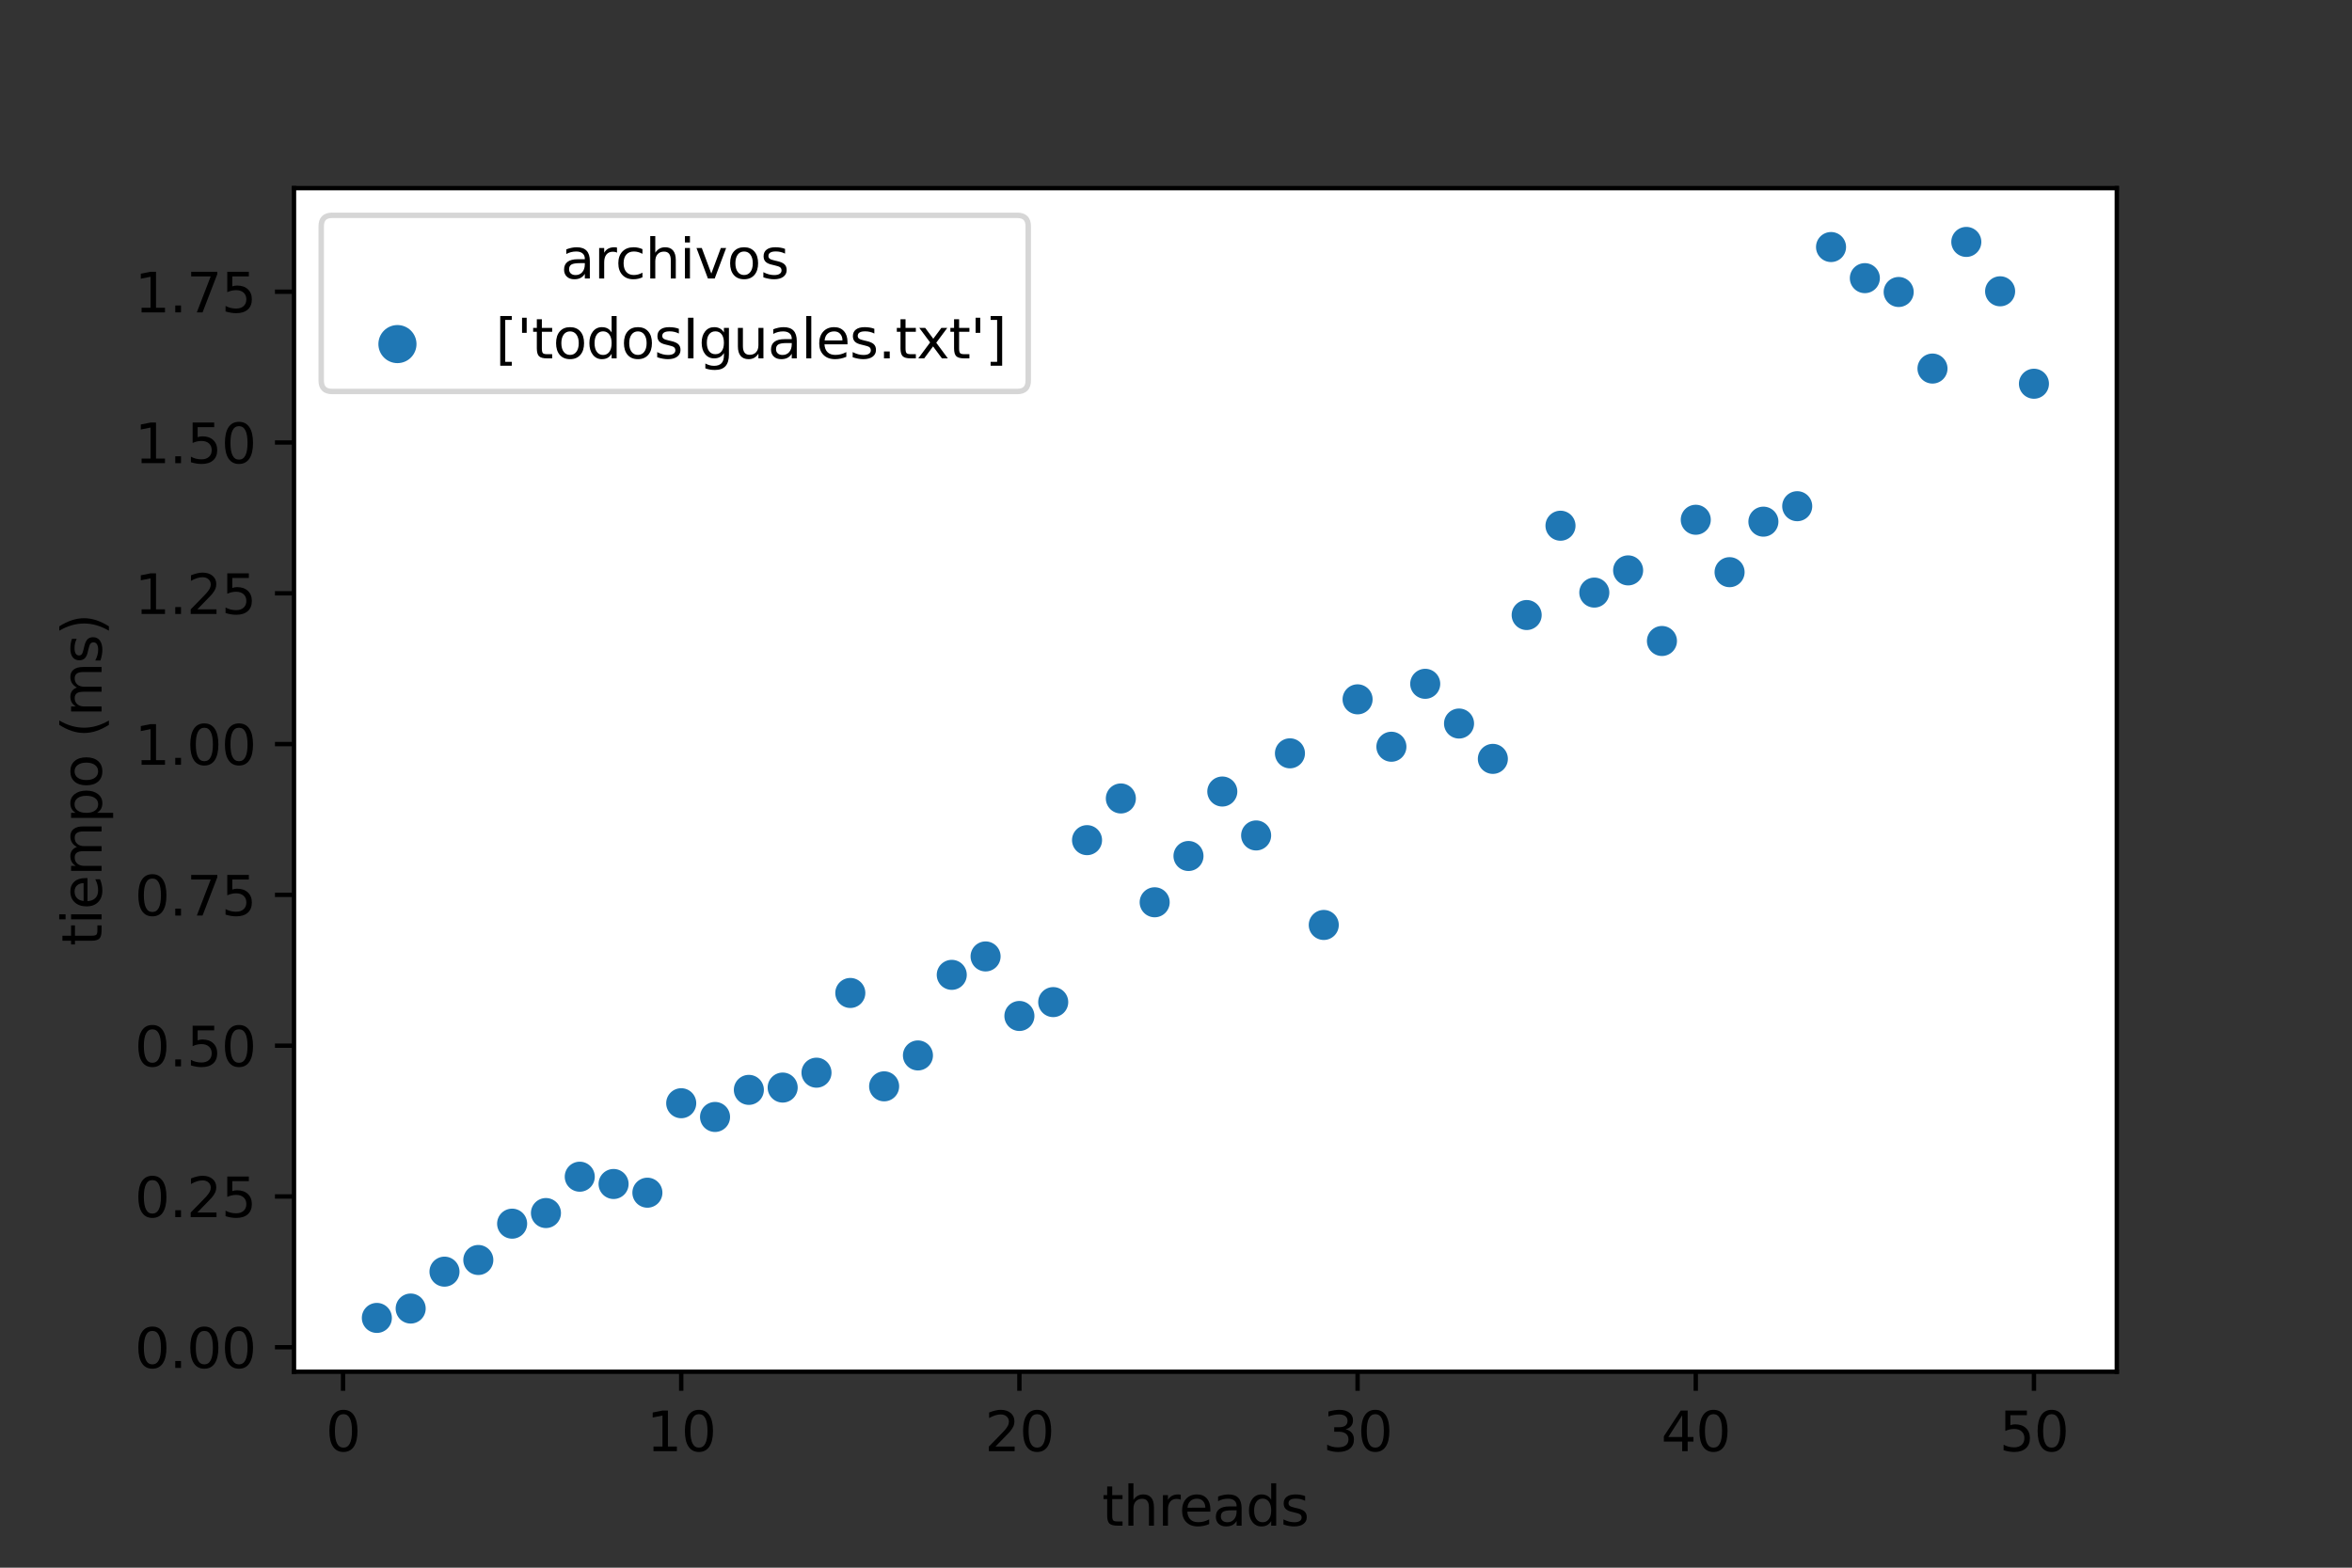 <?xml version="1.0" encoding="utf-8" standalone="no"?>
<!DOCTYPE svg PUBLIC "-//W3C//DTD SVG 1.1//EN"
  "http://www.w3.org/Graphics/SVG/1.1/DTD/svg11.dtd">
<svg height="288pt" version="1.1" viewBox="0 0 432 288" width="432pt" xmlns="http://www.w3.org/2000/svg" xmlns:xlink="http://www.w3.org/1999/xlink">
 <rect x="0" y="0" width="432" height="288" fill="#333333" stroke="none"/>
 <defs>
  <style type="text/css">*{stroke-linecap:butt;stroke-linejoin:round;}</style>
 </defs>
 <g id="figure_1">
  <g id="patch_1">
   <path d="M 0 288 
L 432 288 
L 432 0 
L 0 0 
z
" style="fill:none;"/>
  </g>
  <g id="axes_1">
   <g id="patch_2">
    <path d="M 54 252 
L 388.8 252 
L 388.8 34.56 
L 54 34.56 
z
" style="fill:#ffffff;"/>
   </g>
   <g id="PathCollection_1">
    <defs>
     <path d="M 0 3 
C 0.796 3 1.559 2.684 2.121 2.121 
C 2.684 1.559 3 0.796 3 -0 
C 3 -0.796 2.684 -1.559 2.121 -2.121 
C 1.559 -2.684 0.796 -3 0 -3 
C -0.796 -3 -1.559 -2.684 -2.121 -2.121 
C -2.684 -1.559 -3 -0.796 -3 0 
C -3 0.796 -2.684 1.559 -2.121 2.121 
C -1.559 2.684 -0.796 3 0 3 
z
" id="C0_0_c132b30c12"/>
    </defs>
    <g clip-path="url(#p186b1dc15d)">
     <use style="fill:#1f77b4;stroke:#ffffff;stroke-width:0.48;" x="69.218" xlink:href="#C0_0_c132b30c12" y="242.116"/>
    </g>
    <g clip-path="url(#p186b1dc15d)">
     <use style="fill:#1f77b4;stroke:#ffffff;stroke-width:0.48;" x="75.43" xlink:href="#C0_0_c132b30c12" y="240.393"/>
    </g>
    <g clip-path="url(#p186b1dc15d)">
     <use style="fill:#1f77b4;stroke:#ffffff;stroke-width:0.48;" x="81.641" xlink:href="#C0_0_c132b30c12" y="233.616"/>
    </g>
    <g clip-path="url(#p186b1dc15d)">
     <use style="fill:#1f77b4;stroke:#ffffff;stroke-width:0.48;" x="87.853" xlink:href="#C0_0_c132b30c12" y="231.472"/>
    </g>
    <g clip-path="url(#p186b1dc15d)">
     <use style="fill:#1f77b4;stroke:#ffffff;stroke-width:0.48;" x="94.064" xlink:href="#C0_0_c132b30c12" y="224.801"/>
    </g>
    <g clip-path="url(#p186b1dc15d)">
     <use style="fill:#1f77b4;stroke:#ffffff;stroke-width:0.48;" x="100.276" xlink:href="#C0_0_c132b30c12" y="222.849"/>
    </g>
    <g clip-path="url(#p186b1dc15d)">
     <use style="fill:#1f77b4;stroke:#ffffff;stroke-width:0.48;" x="106.487" xlink:href="#C0_0_c132b30c12" y="216.173"/>
    </g>
    <g clip-path="url(#p186b1dc15d)">
     <use style="fill:#1f77b4;stroke:#ffffff;stroke-width:0.48;" x="112.699" xlink:href="#C0_0_c132b30c12" y="217.511"/>
    </g>
    <g clip-path="url(#p186b1dc15d)">
     <use style="fill:#1f77b4;stroke:#ffffff;stroke-width:0.48;" x="118.91" xlink:href="#C0_0_c132b30c12" y="219.111"/>
    </g>
    <g clip-path="url(#p186b1dc15d)">
     <use style="fill:#1f77b4;stroke:#ffffff;stroke-width:0.48;" x="125.122" xlink:href="#C0_0_c132b30c12" y="202.673"/>
    </g>
    <g clip-path="url(#p186b1dc15d)">
     <use style="fill:#1f77b4;stroke:#ffffff;stroke-width:0.48;" x="131.333" xlink:href="#C0_0_c132b30c12" y="205.196"/>
    </g>
    <g clip-path="url(#p186b1dc15d)">
     <use style="fill:#1f77b4;stroke:#ffffff;stroke-width:0.48;" x="137.545" xlink:href="#C0_0_c132b30c12" y="200.22"/>
    </g>
    <g clip-path="url(#p186b1dc15d)">
     <use style="fill:#1f77b4;stroke:#ffffff;stroke-width:0.48;" x="143.756" xlink:href="#C0_0_c132b30c12" y="199.798"/>
    </g>
    <g clip-path="url(#p186b1dc15d)">
     <use style="fill:#1f77b4;stroke:#ffffff;stroke-width:0.48;" x="149.968" xlink:href="#C0_0_c132b30c12" y="197.063"/>
    </g>
    <g clip-path="url(#p186b1dc15d)">
     <use style="fill:#1f77b4;stroke:#ffffff;stroke-width:0.48;" x="156.179" xlink:href="#C0_0_c132b30c12" y="182.417"/>
    </g>
    <g clip-path="url(#p186b1dc15d)">
     <use style="fill:#1f77b4;stroke:#ffffff;stroke-width:0.48;" x="162.391" xlink:href="#C0_0_c132b30c12" y="199.571"/>
    </g>
    <g clip-path="url(#p186b1dc15d)">
     <use style="fill:#1f77b4;stroke:#ffffff;stroke-width:0.48;" x="168.602" xlink:href="#C0_0_c132b30c12" y="193.895"/>
    </g>
    <g clip-path="url(#p186b1dc15d)">
     <use style="fill:#1f77b4;stroke:#ffffff;stroke-width:0.48;" x="174.814" xlink:href="#C0_0_c132b30c12" y="179.09"/>
    </g>
    <g clip-path="url(#p186b1dc15d)">
     <use style="fill:#1f77b4;stroke:#ffffff;stroke-width:0.48;" x="181.025" xlink:href="#C0_0_c132b30c12" y="175.706"/>
    </g>
    <g clip-path="url(#p186b1dc15d)">
     <use style="fill:#1f77b4;stroke:#ffffff;stroke-width:0.48;" x="187.237" xlink:href="#C0_0_c132b30c12" y="186.646"/>
    </g>
    <g clip-path="url(#p186b1dc15d)">
     <use style="fill:#1f77b4;stroke:#ffffff;stroke-width:0.48;" x="193.448" xlink:href="#C0_0_c132b30c12" y="184.097"/>
    </g>
    <g clip-path="url(#p186b1dc15d)">
     <use style="fill:#1f77b4;stroke:#ffffff;stroke-width:0.48;" x="199.66" xlink:href="#C0_0_c132b30c12" y="154.344"/>
    </g>
    <g clip-path="url(#p186b1dc15d)">
     <use style="fill:#1f77b4;stroke:#ffffff;stroke-width:0.48;" x="205.871" xlink:href="#C0_0_c132b30c12" y="146.686"/>
    </g>
    <g clip-path="url(#p186b1dc15d)">
     <use style="fill:#1f77b4;stroke:#ffffff;stroke-width:0.48;" x="212.083" xlink:href="#C0_0_c132b30c12" y="165.758"/>
    </g>
    <g clip-path="url(#p186b1dc15d)">
     <use style="fill:#1f77b4;stroke:#ffffff;stroke-width:0.48;" x="218.294" xlink:href="#C0_0_c132b30c12" y="157.256"/>
    </g>
    <g clip-path="url(#p186b1dc15d)">
     <use style="fill:#1f77b4;stroke:#ffffff;stroke-width:0.48;" x="224.506" xlink:href="#C0_0_c132b30c12" y="145.411"/>
    </g>
    <g clip-path="url(#p186b1dc15d)">
     <use style="fill:#1f77b4;stroke:#ffffff;stroke-width:0.48;" x="230.717" xlink:href="#C0_0_c132b30c12" y="153.481"/>
    </g>
    <g clip-path="url(#p186b1dc15d)">
     <use style="fill:#1f77b4;stroke:#ffffff;stroke-width:0.48;" x="236.929" xlink:href="#C0_0_c132b30c12" y="138.394"/>
    </g>
    <g clip-path="url(#p186b1dc15d)">
     <use style="fill:#1f77b4;stroke:#ffffff;stroke-width:0.48;" x="243.14" xlink:href="#C0_0_c132b30c12" y="169.925"/>
    </g>
    <g clip-path="url(#p186b1dc15d)">
     <use style="fill:#1f77b4;stroke:#ffffff;stroke-width:0.48;" x="249.352" xlink:href="#C0_0_c132b30c12" y="128.475"/>
    </g>
    <g clip-path="url(#p186b1dc15d)">
     <use style="fill:#1f77b4;stroke:#ffffff;stroke-width:0.48;" x="255.563" xlink:href="#C0_0_c132b30c12" y="137.184"/>
    </g>
    <g clip-path="url(#p186b1dc15d)">
     <use style="fill:#1f77b4;stroke:#ffffff;stroke-width:0.48;" x="261.775" xlink:href="#C0_0_c132b30c12" y="125.624"/>
    </g>
    <g clip-path="url(#p186b1dc15d)">
     <use style="fill:#1f77b4;stroke:#ffffff;stroke-width:0.48;" x="267.986" xlink:href="#C0_0_c132b30c12" y="132.921"/>
    </g>
    <g clip-path="url(#p186b1dc15d)">
     <use style="fill:#1f77b4;stroke:#ffffff;stroke-width:0.48;" x="274.198" xlink:href="#C0_0_c132b30c12" y="139.413"/>
    </g>
    <g clip-path="url(#p186b1dc15d)">
     <use style="fill:#1f77b4;stroke:#ffffff;stroke-width:0.48;" x="280.409" xlink:href="#C0_0_c132b30c12" y="112.987"/>
    </g>
    <g clip-path="url(#p186b1dc15d)">
     <use style="fill:#1f77b4;stroke:#ffffff;stroke-width:0.48;" x="286.621" xlink:href="#C0_0_c132b30c12" y="96.58"/>
    </g>
    <g clip-path="url(#p186b1dc15d)">
     <use style="fill:#1f77b4;stroke:#ffffff;stroke-width:0.48;" x="292.832" xlink:href="#C0_0_c132b30c12" y="108.864"/>
    </g>
    <g clip-path="url(#p186b1dc15d)">
     <use style="fill:#1f77b4;stroke:#ffffff;stroke-width:0.48;" x="299.044" xlink:href="#C0_0_c132b30c12" y="104.786"/>
    </g>
    <g clip-path="url(#p186b1dc15d)">
     <use style="fill:#1f77b4;stroke:#ffffff;stroke-width:0.48;" x="305.255" xlink:href="#C0_0_c132b30c12" y="117.757"/>
    </g>
    <g clip-path="url(#p186b1dc15d)">
     <use style="fill:#1f77b4;stroke:#ffffff;stroke-width:0.48;" x="311.467" xlink:href="#C0_0_c132b30c12" y="95.486"/>
    </g>
    <g clip-path="url(#p186b1dc15d)">
     <use style="fill:#1f77b4;stroke:#ffffff;stroke-width:0.48;" x="317.678" xlink:href="#C0_0_c132b30c12" y="105.114"/>
    </g>
    <g clip-path="url(#p186b1dc15d)">
     <use style="fill:#1f77b4;stroke:#ffffff;stroke-width:0.48;" x="323.89" xlink:href="#C0_0_c132b30c12" y="95.834"/>
    </g>
    <g clip-path="url(#p186b1dc15d)">
     <use style="fill:#1f77b4;stroke:#ffffff;stroke-width:0.48;" x="330.101" xlink:href="#C0_0_c132b30c12" y="92.994"/>
    </g>
    <g clip-path="url(#p186b1dc15d)">
     <use style="fill:#1f77b4;stroke:#ffffff;stroke-width:0.48;" x="336.313" xlink:href="#C0_0_c132b30c12" y="45.384"/>
    </g>
    <g clip-path="url(#p186b1dc15d)">
     <use style="fill:#1f77b4;stroke:#ffffff;stroke-width:0.48;" x="342.524" xlink:href="#C0_0_c132b30c12" y="51.099"/>
    </g>
    <g clip-path="url(#p186b1dc15d)">
     <use style="fill:#1f77b4;stroke:#ffffff;stroke-width:0.48;" x="348.736" xlink:href="#C0_0_c132b30c12" y="53.641"/>
    </g>
    <g clip-path="url(#p186b1dc15d)">
     <use style="fill:#1f77b4;stroke:#ffffff;stroke-width:0.48;" x="354.947" xlink:href="#C0_0_c132b30c12" y="67.709"/>
    </g>
    <g clip-path="url(#p186b1dc15d)">
     <use style="fill:#1f77b4;stroke:#ffffff;stroke-width:0.48;" x="361.159" xlink:href="#C0_0_c132b30c12" y="44.444"/>
    </g>
    <g clip-path="url(#p186b1dc15d)">
     <use style="fill:#1f77b4;stroke:#ffffff;stroke-width:0.48;" x="367.37" xlink:href="#C0_0_c132b30c12" y="53.515"/>
    </g>
    <g clip-path="url(#p186b1dc15d)">
     <use style="fill:#1f77b4;stroke:#ffffff;stroke-width:0.48;" x="373.582" xlink:href="#C0_0_c132b30c12" y="70.497"/>
    </g>
   </g>
   <g id="PathCollection_2"/>
   <g id="matplotlib.axis_1">
    <g id="xtick_1">
     <g id="line2d_1">
      <defs>
       <path d="M 0 0 
L 0 3.5 
" id="mb12dbf95b2" style="stroke:#000000;stroke-width:0.8;"/>
      </defs>
      <g>
       <use style="stroke:#000000;stroke-width:0.8;" x="63.007" xlink:href="#mb12dbf95b2" y="252"/>
      </g>
     </g>
     <g id="text_1">
      <!-- 0 -->
      <g transform="translate(59.825 266.598)scale(0.1 -0.1)">
       <defs>
        <path d="M 2034 4250 
Q 1547 4250 1301 3770 
Q 1056 3291 1056 2328 
Q 1056 1369 1301 889 
Q 1547 409 2034 409 
Q 2525 409 2770 889 
Q 3016 1369 3016 2328 
Q 3016 3291 2770 3770 
Q 2525 4250 2034 4250 
z
M 2034 4750 
Q 2819 4750 3233 4129 
Q 3647 3509 3647 2328 
Q 3647 1150 3233 529 
Q 2819 -91 2034 -91 
Q 1250 -91 836 529 
Q 422 1150 422 2328 
Q 422 3509 836 4129 
Q 1250 4750 2034 4750 
z
" id="DejaVuSans-30" transform="scale(0.016)"/>
       </defs>
       <use xlink:href="#DejaVuSans-30"/>
      </g>
     </g>
    </g>
    <g id="xtick_2">
     <g id="line2d_2">
      <g>
       <use style="stroke:#000000;stroke-width:0.8;" x="125.122" xlink:href="#mb12dbf95b2" y="252"/>
      </g>
     </g>
     <g id="text_2">
      <!-- 10 -->
      <g transform="translate(118.759 266.598)scale(0.1 -0.1)">
       <defs>
        <path d="M 794 531 
L 1825 531 
L 1825 4091 
L 703 3866 
L 703 4441 
L 1819 4666 
L 2450 4666 
L 2450 531 
L 3481 531 
L 3481 0 
L 794 0 
L 794 531 
z
" id="DejaVuSans-31" transform="scale(0.016)"/>
       </defs>
       <use xlink:href="#DejaVuSans-31"/>
       <use x="63.623" xlink:href="#DejaVuSans-30"/>
      </g>
     </g>
    </g>
    <g id="xtick_3">
     <g id="line2d_3">
      <g>
       <use style="stroke:#000000;stroke-width:0.8;" x="187.237" xlink:href="#mb12dbf95b2" y="252"/>
      </g>
     </g>
     <g id="text_3">
      <!-- 20 -->
      <g transform="translate(180.874 266.598)scale(0.1 -0.1)">
       <defs>
        <path d="M 1228 531 
L 3431 531 
L 3431 0 
L 469 0 
L 469 531 
Q 828 903 1448 1529 
Q 2069 2156 2228 2338 
Q 2531 2678 2651 2914 
Q 2772 3150 2772 3378 
Q 2772 3750 2511 3984 
Q 2250 4219 1831 4219 
Q 1534 4219 1204 4116 
Q 875 4013 500 3803 
L 500 4441 
Q 881 4594 1212 4672 
Q 1544 4750 1819 4750 
Q 2544 4750 2975 4387 
Q 3406 4025 3406 3419 
Q 3406 3131 3298 2873 
Q 3191 2616 2906 2266 
Q 2828 2175 2409 1742 
Q 1991 1309 1228 531 
z
" id="DejaVuSans-32" transform="scale(0.016)"/>
       </defs>
       <use xlink:href="#DejaVuSans-32"/>
       <use x="63.623" xlink:href="#DejaVuSans-30"/>
      </g>
     </g>
    </g>
    <g id="xtick_4">
     <g id="line2d_4">
      <g>
       <use style="stroke:#000000;stroke-width:0.8;" x="249.352" xlink:href="#mb12dbf95b2" y="252"/>
      </g>
     </g>
     <g id="text_4">
      <!-- 30 -->
      <g transform="translate(242.989 266.598)scale(0.1 -0.1)">
       <defs>
        <path d="M 2597 2516 
Q 3050 2419 3304 2112 
Q 3559 1806 3559 1356 
Q 3559 666 3084 287 
Q 2609 -91 1734 -91 
Q 1441 -91 1130 -33 
Q 819 25 488 141 
L 488 750 
Q 750 597 1062 519 
Q 1375 441 1716 441 
Q 2309 441 2620 675 
Q 2931 909 2931 1356 
Q 2931 1769 2642 2001 
Q 2353 2234 1838 2234 
L 1294 2234 
L 1294 2753 
L 1863 2753 
Q 2328 2753 2575 2939 
Q 2822 3125 2822 3475 
Q 2822 3834 2567 4026 
Q 2313 4219 1838 4219 
Q 1578 4219 1281 4162 
Q 984 4106 628 3988 
L 628 4550 
Q 988 4650 1302 4700 
Q 1616 4750 1894 4750 
Q 2613 4750 3031 4423 
Q 3450 4097 3450 3541 
Q 3450 3153 3228 2886 
Q 3006 2619 2597 2516 
z
" id="DejaVuSans-33" transform="scale(0.016)"/>
       </defs>
       <use xlink:href="#DejaVuSans-33"/>
       <use x="63.623" xlink:href="#DejaVuSans-30"/>
      </g>
     </g>
    </g>
    <g id="xtick_5">
     <g id="line2d_5">
      <g>
       <use style="stroke:#000000;stroke-width:0.8;" x="311.467" xlink:href="#mb12dbf95b2" y="252"/>
      </g>
     </g>
     <g id="text_5">
      <!-- 40 -->
      <g transform="translate(305.104 266.598)scale(0.1 -0.1)">
       <defs>
        <path d="M 2419 4116 
L 825 1625 
L 2419 1625 
L 2419 4116 
z
M 2253 4666 
L 3047 4666 
L 3047 1625 
L 3713 1625 
L 3713 1100 
L 3047 1100 
L 3047 0 
L 2419 0 
L 2419 1100 
L 313 1100 
L 313 1709 
L 2253 4666 
z
" id="DejaVuSans-34" transform="scale(0.016)"/>
       </defs>
       <use xlink:href="#DejaVuSans-34"/>
       <use x="63.623" xlink:href="#DejaVuSans-30"/>
      </g>
     </g>
    </g>
    <g id="xtick_6">
     <g id="line2d_6">
      <g>
       <use style="stroke:#000000;stroke-width:0.8;" x="373.582" xlink:href="#mb12dbf95b2" y="252"/>
      </g>
     </g>
     <g id="text_6">
      <!-- 50 -->
      <g transform="translate(367.219 266.598)scale(0.1 -0.1)">
       <defs>
        <path d="M 691 4666 
L 3169 4666 
L 3169 4134 
L 1269 4134 
L 1269 2991 
Q 1406 3038 1543 3061 
Q 1681 3084 1819 3084 
Q 2600 3084 3056 2656 
Q 3513 2228 3513 1497 
Q 3513 744 3044 326 
Q 2575 -91 1722 -91 
Q 1428 -91 1123 -41 
Q 819 9 494 109 
L 494 744 
Q 775 591 1075 516 
Q 1375 441 1709 441 
Q 2250 441 2565 725 
Q 2881 1009 2881 1497 
Q 2881 1984 2565 2268 
Q 2250 2553 1709 2553 
Q 1456 2553 1204 2497 
Q 953 2441 691 2322 
L 691 4666 
z
" id="DejaVuSans-35" transform="scale(0.016)"/>
       </defs>
       <use xlink:href="#DejaVuSans-35"/>
       <use x="63.623" xlink:href="#DejaVuSans-30"/>
      </g>
     </g>
    </g>
    <g id="text_7">
     <!-- threads -->
     <g transform="translate(202.409 280.277)scale(0.1 -0.1)">
      <defs>
       <path d="M 1172 4494 
L 1172 3500 
L 2356 3500 
L 2356 3053 
L 1172 3053 
L 1172 1153 
Q 1172 725 1289 603 
Q 1406 481 1766 481 
L 2356 481 
L 2356 0 
L 1766 0 
Q 1100 0 847 248 
Q 594 497 594 1153 
L 594 3053 
L 172 3053 
L 172 3500 
L 594 3500 
L 594 4494 
L 1172 4494 
z
" id="DejaVuSans-74" transform="scale(0.016)"/>
       <path d="M 3513 2113 
L 3513 0 
L 2938 0 
L 2938 2094 
Q 2938 2591 2744 2837 
Q 2550 3084 2163 3084 
Q 1697 3084 1428 2787 
Q 1159 2491 1159 1978 
L 1159 0 
L 581 0 
L 581 4863 
L 1159 4863 
L 1159 2956 
Q 1366 3272 1645 3428 
Q 1925 3584 2291 3584 
Q 2894 3584 3203 3211 
Q 3513 2838 3513 2113 
z
" id="DejaVuSans-68" transform="scale(0.016)"/>
       <path d="M 2631 2963 
Q 2534 3019 2420 3045 
Q 2306 3072 2169 3072 
Q 1681 3072 1420 2755 
Q 1159 2438 1159 1844 
L 1159 0 
L 581 0 
L 581 3500 
L 1159 3500 
L 1159 2956 
Q 1341 3275 1631 3429 
Q 1922 3584 2338 3584 
Q 2397 3584 2469 3576 
Q 2541 3569 2628 3553 
L 2631 2963 
z
" id="DejaVuSans-72" transform="scale(0.016)"/>
       <path d="M 3597 1894 
L 3597 1613 
L 953 1613 
Q 991 1019 1311 708 
Q 1631 397 2203 397 
Q 2534 397 2845 478 
Q 3156 559 3463 722 
L 3463 178 
Q 3153 47 2828 -22 
Q 2503 -91 2169 -91 
Q 1331 -91 842 396 
Q 353 884 353 1716 
Q 353 2575 817 3079 
Q 1281 3584 2069 3584 
Q 2775 3584 3186 3129 
Q 3597 2675 3597 1894 
z
M 3022 2063 
Q 3016 2534 2758 2815 
Q 2500 3097 2075 3097 
Q 1594 3097 1305 2825 
Q 1016 2553 972 2059 
L 3022 2063 
z
" id="DejaVuSans-65" transform="scale(0.016)"/>
       <path d="M 2194 1759 
Q 1497 1759 1228 1600 
Q 959 1441 959 1056 
Q 959 750 1161 570 
Q 1363 391 1709 391 
Q 2188 391 2477 730 
Q 2766 1069 2766 1631 
L 2766 1759 
L 2194 1759 
z
M 3341 1997 
L 3341 0 
L 2766 0 
L 2766 531 
Q 2569 213 2275 61 
Q 1981 -91 1556 -91 
Q 1019 -91 701 211 
Q 384 513 384 1019 
Q 384 1609 779 1909 
Q 1175 2209 1959 2209 
L 2766 2209 
L 2766 2266 
Q 2766 2663 2505 2880 
Q 2244 3097 1772 3097 
Q 1472 3097 1187 3025 
Q 903 2953 641 2809 
L 641 3341 
Q 956 3463 1253 3523 
Q 1550 3584 1831 3584 
Q 2591 3584 2966 3190 
Q 3341 2797 3341 1997 
z
" id="DejaVuSans-61" transform="scale(0.016)"/>
       <path d="M 2906 2969 
L 2906 4863 
L 3481 4863 
L 3481 0 
L 2906 0 
L 2906 525 
Q 2725 213 2448 61 
Q 2172 -91 1784 -91 
Q 1150 -91 751 415 
Q 353 922 353 1747 
Q 353 2572 751 3078 
Q 1150 3584 1784 3584 
Q 2172 3584 2448 3432 
Q 2725 3281 2906 2969 
z
M 947 1747 
Q 947 1113 1208 752 
Q 1469 391 1925 391 
Q 2381 391 2643 752 
Q 2906 1113 2906 1747 
Q 2906 2381 2643 2742 
Q 2381 3103 1925 3103 
Q 1469 3103 1208 2742 
Q 947 2381 947 1747 
z
" id="DejaVuSans-64" transform="scale(0.016)"/>
       <path d="M 2834 3397 
L 2834 2853 
Q 2591 2978 2328 3040 
Q 2066 3103 1784 3103 
Q 1356 3103 1142 2972 
Q 928 2841 928 2578 
Q 928 2378 1081 2264 
Q 1234 2150 1697 2047 
L 1894 2003 
Q 2506 1872 2764 1633 
Q 3022 1394 3022 966 
Q 3022 478 2636 193 
Q 2250 -91 1575 -91 
Q 1294 -91 989 -36 
Q 684 19 347 128 
L 347 722 
Q 666 556 975 473 
Q 1284 391 1588 391 
Q 1994 391 2212 530 
Q 2431 669 2431 922 
Q 2431 1156 2273 1281 
Q 2116 1406 1581 1522 
L 1381 1569 
Q 847 1681 609 1914 
Q 372 2147 372 2553 
Q 372 3047 722 3315 
Q 1072 3584 1716 3584 
Q 2034 3584 2315 3537 
Q 2597 3491 2834 3397 
z
" id="DejaVuSans-73" transform="scale(0.016)"/>
      </defs>
      <use xlink:href="#DejaVuSans-74"/>
      <use x="39.209" xlink:href="#DejaVuSans-68"/>
      <use x="102.588" xlink:href="#DejaVuSans-72"/>
      <use x="141.451" xlink:href="#DejaVuSans-65"/>
      <use x="202.975" xlink:href="#DejaVuSans-61"/>
      <use x="264.254" xlink:href="#DejaVuSans-64"/>
      <use x="327.73" xlink:href="#DejaVuSans-73"/>
     </g>
    </g>
   </g>
   <g id="matplotlib.axis_2">
    <g id="ytick_1">
     <g id="line2d_7">
      <defs>
       <path d="M 0 0 
L -3.5 0 
" id="me0d1c0692e" style="stroke:#000000;stroke-width:0.8;"/>
      </defs>
      <g>
       <use style="stroke:#000000;stroke-width:0.8;" x="54" xlink:href="#me0d1c0692e" y="247.504"/>
      </g>
     </g>
     <g id="text_8">
      <!-- 0.00 -->
      <g transform="translate(24.734 251.303)scale(0.1 -0.1)">
       <defs>
        <path d="M 684 794 
L 1344 794 
L 1344 0 
L 684 0 
L 684 794 
z
" id="DejaVuSans-2e" transform="scale(0.016)"/>
       </defs>
       <use xlink:href="#DejaVuSans-30"/>
       <use x="63.623" xlink:href="#DejaVuSans-2e"/>
       <use x="95.41" xlink:href="#DejaVuSans-30"/>
       <use x="159.033" xlink:href="#DejaVuSans-30"/>
      </g>
     </g>
    </g>
    <g id="ytick_2">
     <g id="line2d_8">
      <g>
       <use style="stroke:#000000;stroke-width:0.8;" x="54" xlink:href="#me0d1c0692e" y="219.802"/>
      </g>
     </g>
     <g id="text_9">
      <!-- 0.25 -->
      <g transform="translate(24.734 223.601)scale(0.1 -0.1)">
       <use xlink:href="#DejaVuSans-30"/>
       <use x="63.623" xlink:href="#DejaVuSans-2e"/>
       <use x="95.41" xlink:href="#DejaVuSans-32"/>
       <use x="159.033" xlink:href="#DejaVuSans-35"/>
      </g>
     </g>
    </g>
    <g id="ytick_3">
     <g id="line2d_9">
      <g>
       <use style="stroke:#000000;stroke-width:0.8;" x="54" xlink:href="#me0d1c0692e" y="192.1"/>
      </g>
     </g>
     <g id="text_10">
      <!-- 0.50 -->
      <g transform="translate(24.734 195.899)scale(0.1 -0.1)">
       <use xlink:href="#DejaVuSans-30"/>
       <use x="63.623" xlink:href="#DejaVuSans-2e"/>
       <use x="95.41" xlink:href="#DejaVuSans-35"/>
       <use x="159.033" xlink:href="#DejaVuSans-30"/>
      </g>
     </g>
    </g>
    <g id="ytick_4">
     <g id="line2d_10">
      <g>
       <use style="stroke:#000000;stroke-width:0.8;" x="54" xlink:href="#me0d1c0692e" y="164.398"/>
      </g>
     </g>
     <g id="text_11">
      <!-- 0.75 -->
      <g transform="translate(24.734 168.197)scale(0.1 -0.1)">
       <defs>
        <path d="M 525 4666 
L 3525 4666 
L 3525 4397 
L 1831 0 
L 1172 0 
L 2766 4134 
L 525 4134 
L 525 4666 
z
" id="DejaVuSans-37" transform="scale(0.016)"/>
       </defs>
       <use xlink:href="#DejaVuSans-30"/>
       <use x="63.623" xlink:href="#DejaVuSans-2e"/>
       <use x="95.41" xlink:href="#DejaVuSans-37"/>
       <use x="159.033" xlink:href="#DejaVuSans-35"/>
      </g>
     </g>
    </g>
    <g id="ytick_5">
     <g id="line2d_11">
      <g>
       <use style="stroke:#000000;stroke-width:0.8;" x="54" xlink:href="#me0d1c0692e" y="136.696"/>
      </g>
     </g>
     <g id="text_12">
      <!-- 1.00 -->
      <g transform="translate(24.734 140.495)scale(0.1 -0.1)">
       <use xlink:href="#DejaVuSans-31"/>
       <use x="63.623" xlink:href="#DejaVuSans-2e"/>
       <use x="95.41" xlink:href="#DejaVuSans-30"/>
       <use x="159.033" xlink:href="#DejaVuSans-30"/>
      </g>
     </g>
    </g>
    <g id="ytick_6">
     <g id="line2d_12">
      <g>
       <use style="stroke:#000000;stroke-width:0.8;" x="54" xlink:href="#me0d1c0692e" y="108.994"/>
      </g>
     </g>
     <g id="text_13">
      <!-- 1.25 -->
      <g transform="translate(24.734 112.794)scale(0.1 -0.1)">
       <use xlink:href="#DejaVuSans-31"/>
       <use x="63.623" xlink:href="#DejaVuSans-2e"/>
       <use x="95.41" xlink:href="#DejaVuSans-32"/>
       <use x="159.033" xlink:href="#DejaVuSans-35"/>
      </g>
     </g>
    </g>
    <g id="ytick_7">
     <g id="line2d_13">
      <g>
       <use style="stroke:#000000;stroke-width:0.8;" x="54" xlink:href="#me0d1c0692e" y="81.293"/>
      </g>
     </g>
     <g id="text_14">
      <!-- 1.50 -->
      <g transform="translate(24.734 85.092)scale(0.1 -0.1)">
       <use xlink:href="#DejaVuSans-31"/>
       <use x="63.623" xlink:href="#DejaVuSans-2e"/>
       <use x="95.41" xlink:href="#DejaVuSans-35"/>
       <use x="159.033" xlink:href="#DejaVuSans-30"/>
      </g>
     </g>
    </g>
    <g id="ytick_8">
     <g id="line2d_14">
      <g>
       <use style="stroke:#000000;stroke-width:0.8;" x="54" xlink:href="#me0d1c0692e" y="53.591"/>
      </g>
     </g>
     <g id="text_15">
      <!-- 1.75 -->
      <g transform="translate(24.734 57.39)scale(0.1 -0.1)">
       <use xlink:href="#DejaVuSans-31"/>
       <use x="63.623" xlink:href="#DejaVuSans-2e"/>
       <use x="95.41" xlink:href="#DejaVuSans-37"/>
       <use x="159.033" xlink:href="#DejaVuSans-35"/>
      </g>
     </g>
    </g>
    <g id="text_16">
     <!-- tiempo (ms) -->
     <g transform="translate(18.655 173.775)rotate(-90)scale(0.1 -0.1)">
      <defs>
       <path d="M 603 3500 
L 1178 3500 
L 1178 0 
L 603 0 
L 603 3500 
z
M 603 4863 
L 1178 4863 
L 1178 4134 
L 603 4134 
L 603 4863 
z
" id="DejaVuSans-69" transform="scale(0.016)"/>
       <path d="M 3328 2828 
Q 3544 3216 3844 3400 
Q 4144 3584 4550 3584 
Q 5097 3584 5394 3201 
Q 5691 2819 5691 2113 
L 5691 0 
L 5113 0 
L 5113 2094 
Q 5113 2597 4934 2840 
Q 4756 3084 4391 3084 
Q 3944 3084 3684 2787 
Q 3425 2491 3425 1978 
L 3425 0 
L 2847 0 
L 2847 2094 
Q 2847 2600 2669 2842 
Q 2491 3084 2119 3084 
Q 1678 3084 1418 2786 
Q 1159 2488 1159 1978 
L 1159 0 
L 581 0 
L 581 3500 
L 1159 3500 
L 1159 2956 
Q 1356 3278 1631 3431 
Q 1906 3584 2284 3584 
Q 2666 3584 2933 3390 
Q 3200 3197 3328 2828 
z
" id="DejaVuSans-6d" transform="scale(0.016)"/>
       <path d="M 1159 525 
L 1159 -1331 
L 581 -1331 
L 581 3500 
L 1159 3500 
L 1159 2969 
Q 1341 3281 1617 3432 
Q 1894 3584 2278 3584 
Q 2916 3584 3314 3078 
Q 3713 2572 3713 1747 
Q 3713 922 3314 415 
Q 2916 -91 2278 -91 
Q 1894 -91 1617 61 
Q 1341 213 1159 525 
z
M 3116 1747 
Q 3116 2381 2855 2742 
Q 2594 3103 2138 3103 
Q 1681 3103 1420 2742 
Q 1159 2381 1159 1747 
Q 1159 1113 1420 752 
Q 1681 391 2138 391 
Q 2594 391 2855 752 
Q 3116 1113 3116 1747 
z
" id="DejaVuSans-70" transform="scale(0.016)"/>
       <path d="M 1959 3097 
Q 1497 3097 1228 2736 
Q 959 2375 959 1747 
Q 959 1119 1226 758 
Q 1494 397 1959 397 
Q 2419 397 2687 759 
Q 2956 1122 2956 1747 
Q 2956 2369 2687 2733 
Q 2419 3097 1959 3097 
z
M 1959 3584 
Q 2709 3584 3137 3096 
Q 3566 2609 3566 1747 
Q 3566 888 3137 398 
Q 2709 -91 1959 -91 
Q 1206 -91 779 398 
Q 353 888 353 1747 
Q 353 2609 779 3096 
Q 1206 3584 1959 3584 
z
" id="DejaVuSans-6f" transform="scale(0.016)"/>
       <path id="DejaVuSans-20" transform="scale(0.016)"/>
       <path d="M 1984 4856 
Q 1566 4138 1362 3434 
Q 1159 2731 1159 2009 
Q 1159 1288 1364 580 
Q 1569 -128 1984 -844 
L 1484 -844 
Q 1016 -109 783 600 
Q 550 1309 550 2009 
Q 550 2706 781 3412 
Q 1013 4119 1484 4856 
L 1984 4856 
z
" id="DejaVuSans-28" transform="scale(0.016)"/>
       <path d="M 513 4856 
L 1013 4856 
Q 1481 4119 1714 3412 
Q 1947 2706 1947 2009 
Q 1947 1309 1714 600 
Q 1481 -109 1013 -844 
L 513 -844 
Q 928 -128 1133 580 
Q 1338 1288 1338 2009 
Q 1338 2731 1133 3434 
Q 928 4138 513 4856 
z
" id="DejaVuSans-29" transform="scale(0.016)"/>
      </defs>
      <use xlink:href="#DejaVuSans-74"/>
      <use x="39.209" xlink:href="#DejaVuSans-69"/>
      <use x="66.992" xlink:href="#DejaVuSans-65"/>
      <use x="128.516" xlink:href="#DejaVuSans-6d"/>
      <use x="225.928" xlink:href="#DejaVuSans-70"/>
      <use x="289.404" xlink:href="#DejaVuSans-6f"/>
      <use x="350.586" xlink:href="#DejaVuSans-20"/>
      <use x="382.373" xlink:href="#DejaVuSans-28"/>
      <use x="421.387" xlink:href="#DejaVuSans-6d"/>
      <use x="518.799" xlink:href="#DejaVuSans-73"/>
      <use x="570.898" xlink:href="#DejaVuSans-29"/>
     </g>
    </g>
   </g>
   <g id="patch_3">
    <path d="M 54 252 
L 54 34.56 
" style="fill:none;stroke:#000000;stroke-linecap:square;stroke-linejoin:miter;stroke-width:0.8;"/>
   </g>
   <g id="patch_4">
    <path d="M 388.8 252 
L 388.8 34.56 
" style="fill:none;stroke:#000000;stroke-linecap:square;stroke-linejoin:miter;stroke-width:0.8;"/>
   </g>
   <g id="patch_5">
    <path d="M 54 252 
L 388.8 252 
" style="fill:none;stroke:#000000;stroke-linecap:square;stroke-linejoin:miter;stroke-width:0.8;"/>
   </g>
   <g id="patch_6">
    <path d="M 54 34.56 
L 388.8 34.56 
" style="fill:none;stroke:#000000;stroke-linecap:square;stroke-linejoin:miter;stroke-width:0.8;"/>
   </g>
   <g id="legend_1">
    <g id="patch_7">
     <path d="M 61 71.916 
L 186.858 71.916 
Q 188.858 71.916 188.858 69.916 
L 188.858 41.56 
Q 188.858 39.56 186.858 39.56 
L 61 39.56 
Q 59 39.56 59 41.56 
L 59 69.916 
Q 59 71.916 61 71.916 
z
" style="fill:#ffffff;opacity:0.8;stroke:#cccccc;stroke-linejoin:miter;"/>
    </g>
    <g id="text_17">
     <!-- archivos -->
     <g transform="translate(102.991 51.158)scale(0.1 -0.1)">
      <defs>
       <path d="M 3122 3366 
L 3122 2828 
Q 2878 2963 2633 3030 
Q 2388 3097 2138 3097 
Q 1578 3097 1268 2742 
Q 959 2388 959 1747 
Q 959 1106 1268 751 
Q 1578 397 2138 397 
Q 2388 397 2633 464 
Q 2878 531 3122 666 
L 3122 134 
Q 2881 22 2623 -34 
Q 2366 -91 2075 -91 
Q 1284 -91 818 406 
Q 353 903 353 1747 
Q 353 2603 823 3093 
Q 1294 3584 2113 3584 
Q 2378 3584 2631 3529 
Q 2884 3475 3122 3366 
z
" id="DejaVuSans-63" transform="scale(0.016)"/>
       <path d="M 191 3500 
L 800 3500 
L 1894 563 
L 2988 3500 
L 3597 3500 
L 2284 0 
L 1503 0 
L 191 3500 
z
" id="DejaVuSans-76" transform="scale(0.016)"/>
      </defs>
      <use xlink:href="#DejaVuSans-61"/>
      <use x="61.279" xlink:href="#DejaVuSans-72"/>
      <use x="100.143" xlink:href="#DejaVuSans-63"/>
      <use x="155.123" xlink:href="#DejaVuSans-68"/>
      <use x="218.502" xlink:href="#DejaVuSans-69"/>
      <use x="246.285" xlink:href="#DejaVuSans-76"/>
      <use x="305.465" xlink:href="#DejaVuSans-6f"/>
      <use x="366.646" xlink:href="#DejaVuSans-73"/>
     </g>
    </g>
    <g id="PathCollection_3">
     <defs>
      <path d="M 0 3 
C 0.796 3 1.559 2.684 2.121 2.121 
C 2.684 1.559 3 0.796 3 0 
C 3 -0.796 2.684 -1.559 2.121 -2.121 
C 1.559 -2.684 0.796 -3 0 -3 
C -0.796 -3 -1.559 -2.684 -2.121 -2.121 
C -2.684 -1.559 -3 -0.796 -3 0 
C -3 0.796 -2.684 1.559 -2.121 2.121 
C -1.559 2.684 -0.796 3 0 3 
z
" id="mbacac6ce23" style="stroke:#1f77b4;"/>
     </defs>
     <g>
      <use style="fill:#1f77b4;stroke:#1f77b4;" x="73" xlink:href="#mbacac6ce23" y="63.212"/>
     </g>
    </g>
    <g id="text_18">
     <!-- ['todosIguales.txt'] -->
     <g transform="translate(91 65.837)scale(0.1 -0.1)">
      <defs>
       <path d="M 550 4863 
L 1875 4863 
L 1875 4416 
L 1125 4416 
L 1125 -397 
L 1875 -397 
L 1875 -844 
L 550 -844 
L 550 4863 
z
" id="DejaVuSans-5b" transform="scale(0.016)"/>
       <path d="M 1147 4666 
L 1147 2931 
L 616 2931 
L 616 4666 
L 1147 4666 
z
" id="DejaVuSans-27" transform="scale(0.016)"/>
       <path d="M 628 4666 
L 1259 4666 
L 1259 0 
L 628 0 
L 628 4666 
z
" id="DejaVuSans-49" transform="scale(0.016)"/>
       <path d="M 2906 1791 
Q 2906 2416 2648 2759 
Q 2391 3103 1925 3103 
Q 1463 3103 1205 2759 
Q 947 2416 947 1791 
Q 947 1169 1205 825 
Q 1463 481 1925 481 
Q 2391 481 2648 825 
Q 2906 1169 2906 1791 
z
M 3481 434 
Q 3481 -459 3084 -895 
Q 2688 -1331 1869 -1331 
Q 1566 -1331 1297 -1286 
Q 1028 -1241 775 -1147 
L 775 -588 
Q 1028 -725 1275 -790 
Q 1522 -856 1778 -856 
Q 2344 -856 2625 -561 
Q 2906 -266 2906 331 
L 2906 616 
Q 2728 306 2450 153 
Q 2172 0 1784 0 
Q 1141 0 747 490 
Q 353 981 353 1791 
Q 353 2603 747 3093 
Q 1141 3584 1784 3584 
Q 2172 3584 2450 3431 
Q 2728 3278 2906 2969 
L 2906 3500 
L 3481 3500 
L 3481 434 
z
" id="DejaVuSans-67" transform="scale(0.016)"/>
       <path d="M 544 1381 
L 544 3500 
L 1119 3500 
L 1119 1403 
Q 1119 906 1312 657 
Q 1506 409 1894 409 
Q 2359 409 2629 706 
Q 2900 1003 2900 1516 
L 2900 3500 
L 3475 3500 
L 3475 0 
L 2900 0 
L 2900 538 
Q 2691 219 2414 64 
Q 2138 -91 1772 -91 
Q 1169 -91 856 284 
Q 544 659 544 1381 
z
M 1991 3584 
L 1991 3584 
z
" id="DejaVuSans-75" transform="scale(0.016)"/>
       <path d="M 603 4863 
L 1178 4863 
L 1178 0 
L 603 0 
L 603 4863 
z
" id="DejaVuSans-6c" transform="scale(0.016)"/>
       <path d="M 3513 3500 
L 2247 1797 
L 3578 0 
L 2900 0 
L 1881 1375 
L 863 0 
L 184 0 
L 1544 1831 
L 300 3500 
L 978 3500 
L 1906 2253 
L 2834 3500 
L 3513 3500 
z
" id="DejaVuSans-78" transform="scale(0.016)"/>
       <path d="M 1947 4863 
L 1947 -844 
L 622 -844 
L 622 -397 
L 1369 -397 
L 1369 4416 
L 622 4416 
L 622 4863 
L 1947 4863 
z
" id="DejaVuSans-5d" transform="scale(0.016)"/>
      </defs>
      <use xlink:href="#DejaVuSans-5b"/>
      <use x="39.014" xlink:href="#DejaVuSans-27"/>
      <use x="66.504" xlink:href="#DejaVuSans-74"/>
      <use x="105.713" xlink:href="#DejaVuSans-6f"/>
      <use x="166.895" xlink:href="#DejaVuSans-64"/>
      <use x="230.371" xlink:href="#DejaVuSans-6f"/>
      <use x="291.553" xlink:href="#DejaVuSans-73"/>
      <use x="343.652" xlink:href="#DejaVuSans-49"/>
      <use x="373.145" xlink:href="#DejaVuSans-67"/>
      <use x="436.621" xlink:href="#DejaVuSans-75"/>
      <use x="500" xlink:href="#DejaVuSans-61"/>
      <use x="561.279" xlink:href="#DejaVuSans-6c"/>
      <use x="589.062" xlink:href="#DejaVuSans-65"/>
      <use x="650.586" xlink:href="#DejaVuSans-73"/>
      <use x="702.686" xlink:href="#DejaVuSans-2e"/>
      <use x="734.473" xlink:href="#DejaVuSans-74"/>
      <use x="773.682" xlink:href="#DejaVuSans-78"/>
      <use x="832.861" xlink:href="#DejaVuSans-74"/>
      <use x="872.07" xlink:href="#DejaVuSans-27"/>
      <use x="899.561" xlink:href="#DejaVuSans-5d"/>
     </g>
    </g>
   </g>
  </g>
 </g>
 <defs>
  <clipPath id="p186b1dc15d">
   <rect height="217.44" width="334.8" x="54" y="34.56"/>
  </clipPath>
 </defs>
</svg>

